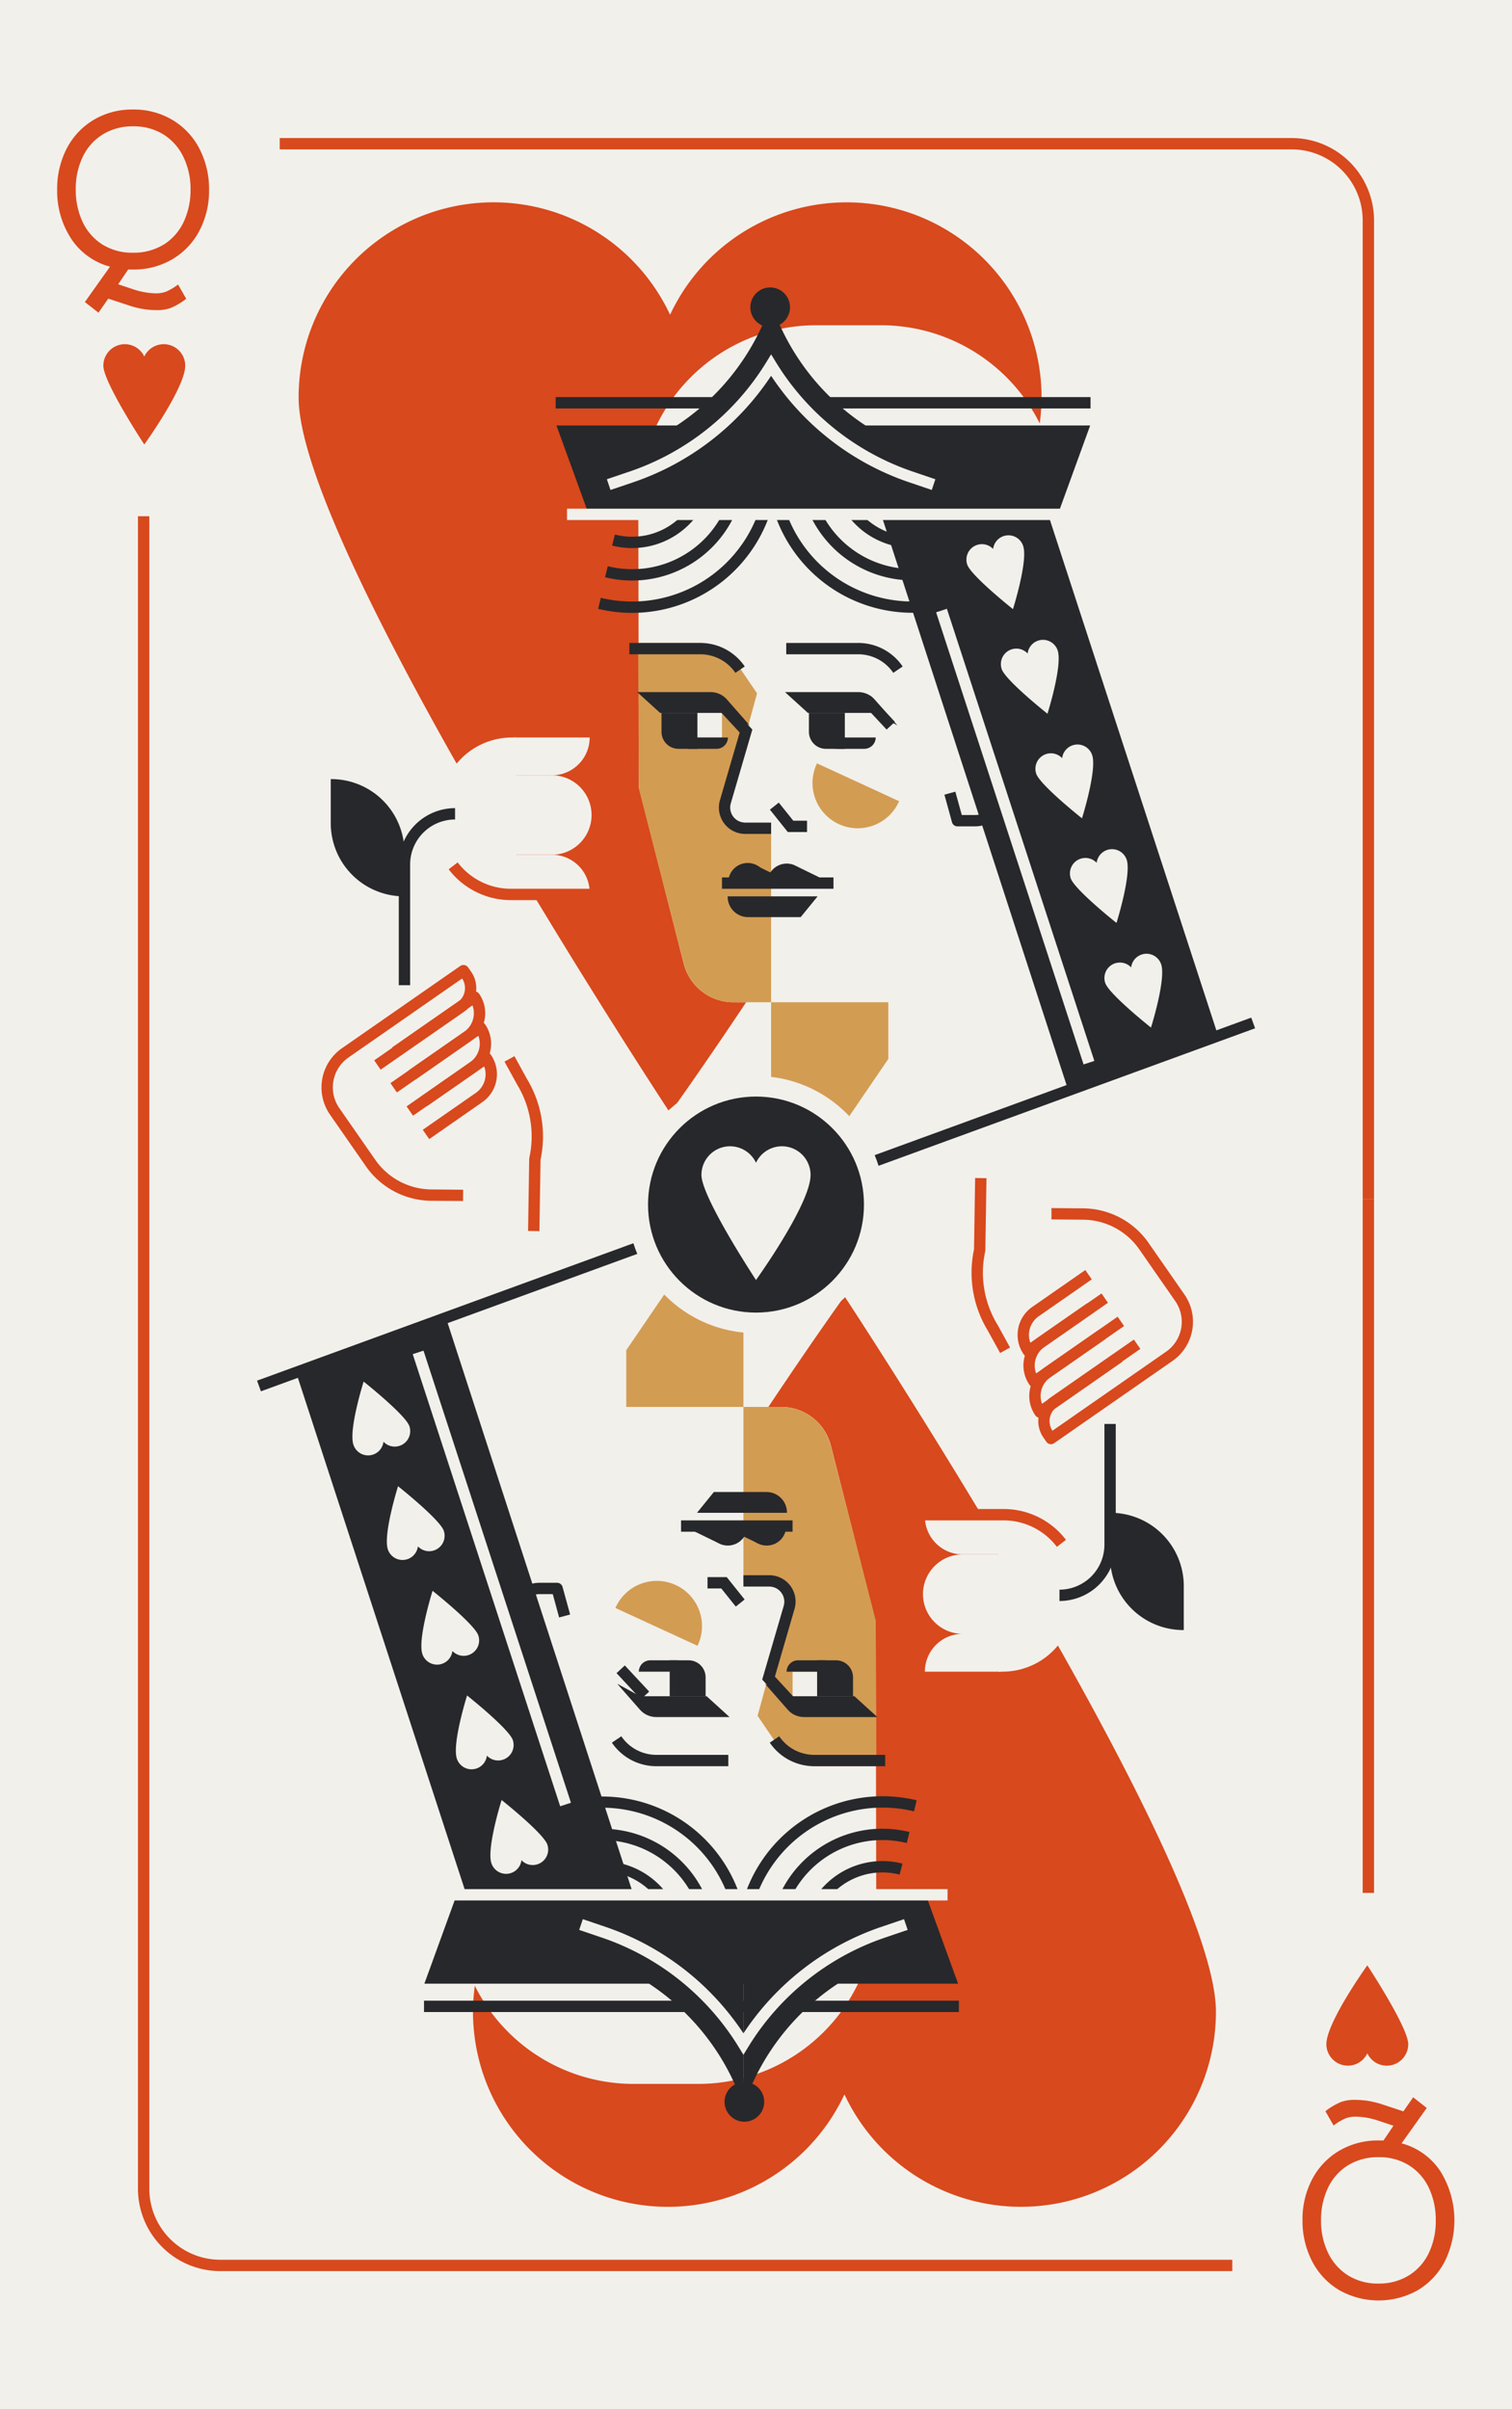 <svg xmlns="http://www.w3.org/2000/svg" viewBox="0 0 800 1274"><defs><style>.cls-1{fill:#f2f0eb;}.cls-2{fill:#d8491d;}.cls-3{fill:#27282b;}.cls-4{fill:#d39c53;}</style></defs><title>Qh</title><g id="Layer_2" data-name="Layer 2"><rect class="cls-1" width="800" height="1274"/></g><g id="Layer_1" data-name="Layer 1"><path class="cls-2" d="M250.26,1063.81a103.12,103.12,0,0,0,196.54,43.74,103.13,103.13,0,0,0,196.55-43.74c0-80.08-196.55-378.34-196.55-378.34S250.26,958.64,250.26,1063.81Z"/><path class="cls-1" d="M335.18,948h34.34a93.83,93.83,0,0,1,93.83,93.83V1102a0,0,0,0,1,0,0h-222a0,0,0,0,1,0,0v-60.17A93.83,93.83,0,0,1,335.18,948Z" transform="translate(704.69 2050) rotate(180)"/><path class="cls-1" d="M488.35,843a21,21,0,0,1,21-21h21v42h-21A21,21,0,0,1,488.35,843Z"/><path class="cls-1" d="M489.35,802h40v20h-20A20,20,0,0,1,489.35,802Z"/><path class="cls-1" d="M489.35,884h40V864h-20A20,20,0,0,0,489.35,884Z"/><path class="cls-1" d="M507.35,823h82a0,0,0,0,1,0,0v2.13A37.87,37.87,0,0,1,551.48,863h-6.26a37.87,37.87,0,0,1-37.87-37.87V823A0,0,0,0,1,507.35,823Z" transform="translate(-294.65 1391.35) rotate(-90)"/><path class="cls-2" d="M559.2,818a35.48,35.48,0,0,0-28.32-14H474.35v-6h56.53A41.44,41.44,0,0,1,564,814.29Z"/><path class="cls-3" d="M560.57,846.64v-6a23.8,23.8,0,0,0,23.78-23.77V753h6v63.87A29.81,29.81,0,0,1,560.57,846.64Z"/><path class="cls-3" d="M587.35,800h.26a38.74,38.74,0,0,1,38.74,38.74V862a0,0,0,0,1,0,0h-.26a38.74,38.74,0,0,1-38.74-38.74V800A0,0,0,0,1,587.35,800Z" transform="translate(1213.69 1662) rotate(180)"/><path class="cls-2" d="M556.1,763.74a3,3,0,0,1-2.46-1.29l-1.59-2.28A15.26,15.26,0,0,1,555.87,739l44.07-30.62,3.43,4.93-44.08,30.62a9.25,9.25,0,0,0-2.44,12.67L617,714.78A19.19,19.19,0,0,0,621.8,688l-19-27.31A36.58,36.58,0,0,0,573.16,645l-16.84-.15,0-6,16.84.15a42.59,42.59,0,0,1,34.54,18.26l19,27.32a25.21,25.21,0,0,1-6.32,35.09l-62.6,43.49A3,3,0,0,1,556.1,763.74Z"/><path class="cls-2" d="M550.28,749.78a3,3,0,0,1-2.47-1.29,18,18,0,0,1,4.52-25.07l39-27.13,3.42,4.93-39,27.13a12,12,0,0,0-4.42,14l39.11-27.17,3.42,4.93L552,749.25A3,3,0,0,1,550.28,749.78Z"/><path class="cls-2" d="M547.19,733.64a3,3,0,0,1-2.47-1.29,18,18,0,0,1,4.52-25.07L582.81,684l3.42,4.92-33.57,23.33a12,12,0,0,0-5,7.74,11.82,11.82,0,0,0,.56,6.3l33.39-23.2,3.42,4.93L548.9,733.11A3,3,0,0,1,547.19,733.64Z"/><path class="cls-2" d="M544.1,717.5a3,3,0,0,1-2.46-1.29,18,18,0,0,1,4.51-25.07l28.09-19.52,3.42,4.93-28.08,19.52a12,12,0,0,0-4.42,14l30.11-20.92,3.43,4.93L545.81,717A3,3,0,0,1,544.1,717.5Z"/><path class="cls-2" d="M529.16,715.49l-6.52-11.85a58.85,58.85,0,0,1-7.29-42.91l.59-37.78,6,.1-.59,38.07a4.12,4.12,0,0,1-.07.59,52.88,52.88,0,0,0,6.52,38.87.41.41,0,0,1,.07.11l6.55,11.91Z"/><path class="cls-1" d="M287.14,744H413.37a27.07,27.07,0,0,1,26.23,20.38l23.75,93.15.28,154.47H292.9Z"/><path class="cls-4" d="M463.63,934H432.39a25.42,25.42,0,0,1-21-11.14l-10.55-15.51,15.84-58.07A9.72,9.72,0,0,0,407.27,837H393.35V744h19.93a27.07,27.07,0,0,1,26.21,20.33l23.86,92.82Z"/><polygon class="cls-3" points="156 723.68 235.26 694.76 339.27 1014.65 254.9 1026.83 156 723.68"/><path class="cls-3" d="M385.35,934H347.27a28.4,28.4,0,0,1-23.52-12.45l5-3.37A22.42,22.42,0,0,0,347.27,928h38.08Z"/><path class="cls-3" d="M468.35,934H430.81a28.41,28.41,0,0,1-23.52-12.45l5-3.37A22.43,22.43,0,0,0,430.81,928h37.54Z"/><polygon class="cls-4" points="331.35 714.01 393.35 623.15 393.35 744 331.35 744 331.35 714.01"/><path class="cls-3" d="M377.71,789h27.83a10.84,10.84,0,0,1,10.84,10.84V800h-47.6Z"/><path class="cls-3" d="M395.4,807H416a10.32,10.32,0,1,1-20.64,0Z"/><path class="cls-3" d="M374.76,807H395.4a10.32,10.32,0,0,1-20.64,0Z"/><polygon class="cls-3" points="379.76 815.85 361.58 807 379.27 807 379.76 815.85"/><polygon class="cls-3" points="400.93 816.14 382.22 807 399.92 807 400.93 816.14"/><polygon class="cls-1" points="328.21 886 360.71 886 369.38 899 335.8 899 328.21 886"/><polygon class="cls-1" points="419.35 884 440.77 884 449.34 899 422.56 902.21 419.35 896.85 419.35 884"/><path class="cls-3" d="M415.78,897h36.3l12.1,11H425.4a11.47,11.47,0,0,1-8.65-3.93l-12-13.67Z"/><path class="cls-3" d="M422.25,878H436a10.85,10.85,0,0,1,9.71,6H416.19A6.06,6.06,0,0,1,422.25,878Z"/><path class="cls-3" d="M432.35,878h19a0,0,0,0,1,0,0v19a0,0,0,0,1,0,0h-10a9,9,0,0,1-9-9V878A0,0,0,0,1,432.35,878Z" transform="translate(883.69 1775) rotate(180)"/><polygon class="cls-1" points="341.35 884 362.77 884 371.34 899 344.56 902.21 341.35 896.85 341.35 884"/><path class="cls-3" d="M338.69,897h35.2L386,908H347.21a11.47,11.47,0,0,1-8.65-3.93l-12-13.67Z"/><path class="cls-3" d="M344.06,878h13.79a10.85,10.85,0,0,1,9.71,6H338A6.06,6.06,0,0,1,344.06,878Z"/><path class="cls-3" d="M354.35,878h19a0,0,0,0,1,0,0v19a0,0,0,0,1,0,0h-10a9,9,0,0,1-9-9V878A0,0,0,0,1,354.35,878Z" transform="translate(727.69 1775) rotate(180)"/><path class="cls-3" d="M387.23,1009.08a70.92,70.92,0,0,0-137-1.14l-5.78-1.61A76.92,76.92,0,0,1,393,1007.58Z"/><path class="cls-3" d="M370.64,1013.38a53.76,53.76,0,0,0-103.86-.88l-5.78-1.61a59.76,59.76,0,0,1,115.45,1Z"/><path class="cls-3" d="M277.32,1037.55a42.63,42.63,0,0,1,82.54-21.38l-5.81,1.51A36.63,36.63,0,1,0,283.13,1036Z"/><path class="cls-3" d="M396,1026.8h-6a77,77,0,0,1,95-74.78l-1.41,5.84A71,71,0,0,0,396,1026.8Z"/><path class="cls-3" d="M413.1,1026.8h-6a59.79,59.79,0,0,1,74.11-58l-1.44,5.83a53.77,53.77,0,0,0-66.67,52.2Z"/><path class="cls-3" d="M430.23,1026.8h-6a42.65,42.65,0,0,1,53.26-41.29l-1.5,5.81a36.65,36.65,0,0,0-45.76,35.48Z"/><polygon class="cls-3" points="224.54 1049 506.93 1049 489.84 1002 241.63 1002 224.54 1049"/><rect class="cls-3" x="224.35" y="1058" width="283" height="6"/><rect class="cls-1" x="233.35" y="999" width="268" height="6"/><path class="cls-4" d="M325.61,850.32a23.92,23.92,0,1,1,43.45,20Z"/><path class="cls-3" d="M417.28,903.37l-14-15.17,11.39-39A8,8,0,0,0,407,839H393.35v-6H407a13.93,13.93,0,0,1,13.38,17.85L410,886.62l11.7,12.68Z"/><polygon class="cls-3" points="389.3 849.59 381.63 840 374.35 840 374.35 834 384.51 834 393.98 845.84 389.3 849.59"/><rect class="cls-3" x="360.35" y="804" width="59" height="6"/><rect class="cls-3" x="331.91" y="885.05" width="6" height="18.95" transform="matrix(0.73, -0.68, 0.68, 0.73, -517.92, 464.4)"/><rect class="cls-1" x="259.91" y="707.71" width="6" height="251.67" transform="matrix(0.95, -0.31, 0.31, 0.95, -247.93, 124.35)"/><path class="cls-3" d="M393.35,1113.47V1031h90.42L472,1035a125.28,125.28,0,0,0-76.83,73.83Z"/><path class="cls-3" d="M393.35,1113.47V1031H302.92l11.81,4a125.28,125.28,0,0,1,76.83,73.83Z"/><path class="cls-1" d="M393.35,1086.61l-2.56-4.18a136.36,136.36,0,0,0-72.54-57.86l-11.8-4,1.92-5.68,11.81,4a142.37,142.37,0,0,1,73.17,56.38,142.29,142.29,0,0,1,73.17-56.38l11.8-4,1.93,5.68-11.81,4a136.3,136.3,0,0,0-72.53,57.86Z"/><circle class="cls-3" cx="393.85" cy="1111.5" r="10.5"/><path class="cls-1" d="M260,985.28a8.18,8.18,0,0,0,15.9-1.59,8.18,8.18,0,0,0,13.72-8.19c-2-6-24.22-23.62-24.22-23.62S257.37,977.35,260,985.28Z"/><path class="cls-1" d="M241.72,930a8.18,8.18,0,0,0,15.9-1.59,8.19,8.19,0,0,0,13.73-8.18c-2-6-24.22-23.63-24.22-23.63S239.11,922,241.72,930Z"/><path class="cls-1" d="M223.47,874.65a8.18,8.18,0,0,0,15.9-1.59,8.18,8.18,0,0,0,13.72-8.19c-2-6-24.22-23.62-24.22-23.62S220.85,866.72,223.47,874.65Z"/><path class="cls-1" d="M205.21,819.34a8.19,8.19,0,0,0,15.9-1.6,8.18,8.18,0,0,0,13.72-8.18c-2-6-24.22-23.62-24.22-23.62S202.59,811.41,205.21,819.34Z"/><path class="cls-1" d="M187,764a8.18,8.18,0,0,0,15.9-1.59,8.18,8.18,0,0,0,13.72-8.19c-2-6-24.22-23.62-24.22-23.62S184.34,756.09,187,764Z"/><path class="cls-3" d="M295.83,855.34,292.47,843h-7a10.11,10.11,0,0,0-7.18,3l-4.24-4.24A16,16,0,0,1,285.5,837h9.26a3,3,0,0,1,2.89,2.21l4,14.56Z"/><path class="cls-2" d="M551.09,210.19a103.13,103.13,0,0,0-196.55-43.74A103.12,103.12,0,0,0,158,210.19c0,80.08,196.54,378.34,196.54,378.34S551.09,315.36,551.09,210.19Z"/><path class="cls-1" d="M431.83,172h34.34A93.83,93.83,0,0,1,560,265.83V326a0,0,0,0,1,0,0H338a0,0,0,0,1,0,0V265.83A93.83,93.83,0,0,1,431.83,172Z"/><path class="cls-1" d="M313,431a21,21,0,0,1-21,21H271V410h21A21,21,0,0,1,313,431Z"/><path class="cls-1" d="M312,472H272V452h20A20,20,0,0,1,312,472Z"/><path class="cls-1" d="M312,390H272v20h20A20,20,0,0,0,312,390Z"/><path class="cls-1" d="M212,411h82a0,0,0,0,1,0,0v2.13A37.87,37.87,0,0,1,256.13,451h-6.26A37.87,37.87,0,0,1,212,413.13V411A0,0,0,0,1,212,411Z" transform="translate(684 178) rotate(90)"/><path class="cls-2" d="M327,476H270.46a41.47,41.47,0,0,1-33.07-16.29l4.76-3.66A35.46,35.46,0,0,0,270.46,470H327Z"/><path class="cls-3" d="M217,521h-6V457.13a29.81,29.81,0,0,1,29.78-29.77v6A23.8,23.8,0,0,0,217,457.13Z"/><path class="cls-3" d="M175,412h.26A38.74,38.74,0,0,1,214,450.74V474a0,0,0,0,1,0,0h-.26A38.74,38.74,0,0,1,175,435.26V412A0,0,0,0,1,175,412Z"/><path class="cls-2" d="M245,635.11,228.13,635a42.61,42.61,0,0,1-34.54-18.26l-19-27.32a25.25,25.25,0,0,1,6.32-35.09l62.6-43.49a3,3,0,0,1,2.25-.49,3,3,0,0,1,1.93,1.24l1.59,2.29a15.23,15.23,0,0,1-3.82,21.2L201.4,565.66,198,560.73l44.07-30.62a9.24,9.24,0,0,0,2.44-12.67l-60.13,41.78A19.24,19.24,0,0,0,179.54,586l19,27.31A36.58,36.58,0,0,0,228.19,629l16.84.15Z"/><path class="cls-2" d="M210,577.71l-3.42-4.93,39-27.13a12,12,0,0,0,4.41-14l-39.1,27.17-3.43-4.93,41.88-29.1a3,3,0,0,1,4.18.76A18,18,0,0,1,249,550.58Z"/><path class="cls-2" d="M218.54,590l-3.43-4.92,33.57-23.33a12,12,0,0,0,4.42-14L219.71,571,216.28,566l36.17-25.13a3,3,0,0,1,4.17.76,18,18,0,0,1-4.51,25.07Z"/><path class="cls-2" d="M227.11,602.38l-3.43-4.93,28.09-19.52a12,12,0,0,0,4.42-14l-30.12,20.92-3.42-4.93L255.53,557a3,3,0,0,1,4.18.76,18,18,0,0,1-4.52,25.07Z"/><path class="cls-2" d="M285.41,651.05l-6-.1.59-38.07a3.06,3.06,0,0,1,.07-.59,52.83,52.83,0,0,0-6.53-38.87l-.06-.11-6.55-11.91,5.25-2.89,6.52,11.85a58.85,58.85,0,0,1,7.3,42.91Z"/><path class="cls-1" d="M514.21,530H388a27.06,27.06,0,0,1-26.23-20.38L338,416.47,337.72,262H508.45Z"/><path class="cls-4" d="M337.71,340H369a25.43,25.43,0,0,1,21,11.14l10.55,15.51L384.7,424.72A9.72,9.72,0,0,0,394.08,437H408v93H388.07a27.08,27.08,0,0,1-26.22-20.33L338,416.85Z"/><polygon class="cls-3" points="645.35 550.32 566.09 579.24 462.08 259.35 546.45 247.17 645.35 550.32"/><path class="cls-3" d="M472.64,355.82A22.43,22.43,0,0,0,454.08,346H416v-6h38.08a28.41,28.41,0,0,1,23.52,12.45Z"/><path class="cls-3" d="M389.09,355.82A22.42,22.42,0,0,0,370.53,346H333v-6h37.53a28.4,28.4,0,0,1,23.52,12.45Z"/><polygon class="cls-4" points="470 559.99 408 650.85 408 530 470 530 470 559.99"/><path class="cls-3" d="M423.63,485H395.8A10.84,10.84,0,0,1,385,474.16V474h47.61Z"/><path class="cls-3" d="M405.94,467H385.31a10.32,10.32,0,1,1,20.63,0Z"/><path class="cls-3" d="M426.58,467H405.94a10.32,10.32,0,0,1,20.64,0Z"/><polygon class="cls-3" points="421.58 458.15 439.76 467 422.07 467 421.58 458.15"/><polygon class="cls-3" points="400.42 457.86 419.12 467 401.43 467 400.42 457.86"/><polygon class="cls-1" points="473.13 388 440.63 388 431.97 375 465.55 375 473.13 388"/><polygon class="cls-1" points="382 390 360.58 390 352.01 375 378.79 371.79 382 377.15 382 390"/><path class="cls-3" d="M385.56,377h-36.3l-12.1-11H376a11.5,11.5,0,0,1,8.65,3.93l12,13.67Z"/><path class="cls-3" d="M379.1,396H365.3a10.83,10.83,0,0,1-9.7-6h29.55A6.05,6.05,0,0,1,379.1,396Z"/><path class="cls-3" d="M350,377h19a0,0,0,0,1,0,0v19a0,0,0,0,1,0,0H359a9,9,0,0,1-9-9V377A0,0,0,0,1,350,377Z"/><polygon class="cls-1" points="460 390 438.58 390 430.01 375 456.79 371.79 460 377.15 460 390"/><path class="cls-3" d="M462.65,377h-35.2l-12.1-11h38.79a11.5,11.5,0,0,1,8.65,3.93l12,13.67Z"/><path class="cls-3" d="M457.28,396H443.49a10.83,10.83,0,0,1-9.7-6h29.55A6.06,6.06,0,0,1,457.28,396Z"/><path class="cls-3" d="M428,377h19a0,0,0,0,1,0,0v19a0,0,0,0,1,0,0H437a9,9,0,0,1-9-9V377A0,0,0,0,1,428,377Z"/><path class="cls-3" d="M482.77,324.05a77,77,0,0,1-74.46-57.63l5.81-1.5a70.91,70.91,0,0,0,137,1.14l5.79,1.61a77,77,0,0,1-74.12,56.38Z"/><path class="cls-3" d="M482.77,306.91a59.88,59.88,0,0,1-57.87-44.79l5.81-1.5a53.76,53.76,0,0,0,103.85.88l5.78,1.61a59.76,59.76,0,0,1-57.57,43.8Z"/><path class="cls-3" d="M482.76,289.78a42.71,42.71,0,0,1-41.27-31.95l5.81-1.51a36.68,36.68,0,0,0,35.46,27.45,36.29,36.29,0,0,0,9.18-1.17A36.67,36.67,0,0,0,518.22,238l5.81-1.51a42.66,42.66,0,0,1-41.27,53.33Z"/><path class="cls-3" d="M334.48,324.1a77.33,77.33,0,0,1-18-2.12l1.4-5.84a71,71,0,0,0,87.55-68.94h6A77,77,0,0,1,334.48,324.1Z"/><path class="cls-3" d="M334.48,307a60.15,60.15,0,0,1-14.35-1.74l1.45-5.83a53.77,53.77,0,0,0,66.67-52.2h6A59.83,59.83,0,0,1,334.48,307Z"/><path class="cls-3" d="M334.48,289.83a42.58,42.58,0,0,1-10.62-1.34l1.49-5.81a36.65,36.65,0,0,0,45.76-35.48h6A42.67,42.67,0,0,1,334.48,289.83Z"/><polygon class="cls-3" points="576.81 225 294.41 225 311.5 272 559.72 272 576.81 225"/><rect class="cls-3" x="294" y="210" width="283" height="6"/><rect class="cls-1" x="300" y="269" width="268" height="6"/><path class="cls-4" d="M475.73,423.68a23.92,23.92,0,1,1-43.45-20Z"/><path class="cls-3" d="M408,441H394.3a13.95,13.95,0,0,1-13.38-17.85l10.44-35.77L379.65,374.7l4.41-4.07,14,15.17-11.39,39A7.95,7.95,0,0,0,394.3,435H408Z"/><polygon class="cls-3" points="427 440 416.83 440 407.36 428.16 412.05 424.42 419.72 434 427 434 427 440"/><rect class="cls-3" x="382" y="464" width="59" height="6"/><rect class="cls-3" x="463.44" y="370" width="6" height="18.95" transform="matrix(0.73, -0.68, 0.68, 0.73, -133.69, 417.02)"/><rect class="cls-1" x="535.44" y="314.63" width="6" height="251.67" transform="matrix(0.95, -0.31, 0.31, 0.95, -110.9, 190.89)"/><path class="cls-3" d="M408,160.53V243H317.58l11.8-4a125.28,125.28,0,0,0,76.84-73.83Z"/><path class="cls-3" d="M408,160.53V243h90.42l-11.8-4a125.28,125.28,0,0,1-76.84-73.83Z"/><path class="cls-1" d="M493,259.1l-11.81-4A142.33,142.33,0,0,1,408,198.73a142.33,142.33,0,0,1-73.17,56.38l-11.81,4-1.92-5.68,11.81-4a136.37,136.37,0,0,0,72.53-57.86l2.56-4.18,2.56,4.18a136.34,136.34,0,0,0,72.53,57.86l11.81,4Z"/><circle class="cls-3" cx="407.5" cy="162.5" r="10.5"/><path class="cls-1" d="M541.36,288.72a8.18,8.18,0,0,0-15.9,1.59,8.19,8.19,0,0,0-13.72,8.19c2,6,24.22,23.62,24.22,23.62S544,296.65,541.36,288.72Z"/><path class="cls-1" d="M559.62,344a8.18,8.18,0,0,0-15.9,1.59A8.18,8.18,0,0,0,530,353.81c2,6,24.22,23.63,24.22,23.63S562.24,352,559.62,344Z"/><path class="cls-1" d="M577.88,399.35a8.18,8.18,0,0,0-15.9,1.59,8.18,8.18,0,0,0-13.72,8.19c2,6,24.22,23.62,24.22,23.62S580.49,407.28,577.88,399.35Z"/><path class="cls-1" d="M596.14,454.66a8.19,8.19,0,0,0-15.9,1.6,8.19,8.19,0,0,0-13.73,8.18c2,6,24.23,23.62,24.23,23.62S598.75,462.59,596.14,454.66Z"/><path class="cls-1" d="M614.39,510a8.18,8.18,0,0,0-15.9,1.59,8.18,8.18,0,0,0-13.72,8.19c2,6,24.22,23.62,24.22,23.62S617,517.91,614.39,510Z"/><path class="cls-3" d="M515.85,437h-9.26a3,3,0,0,1-2.9-2.21l-4-14.56,5.79-1.57L508.88,431h7a10.12,10.12,0,0,0,7.18-3l4.24,4.24A16,16,0,0,1,515.85,437Z"/><path class="cls-2" d="M98,193.37a11.37,11.37,0,0,0-21.66-4.82,11.37,11.37,0,0,0-21.66,4.82c0,8.83,21.66,41.69,21.66,41.69S98,205,98,193.37Z"/><path class="cls-2" d="M58.21,141a35.36,35.36,0,0,1-20.7-15,46,46,0,0,1-7.26-25.68,46.11,46.11,0,0,1,5-21.66A37.83,37.83,0,0,1,49.45,63.45a39.47,39.47,0,0,1,20.88-5.52,39.73,39.73,0,0,1,21.06,5.58,38,38,0,0,1,14.22,15.3,46.21,46.21,0,0,1,5,21.6,45.32,45.32,0,0,1-5.1,21.6,37.87,37.87,0,0,1-14.28,15.06,40.17,40.17,0,0,1-20.94,5.46H67.81l-5.28,7.8,7.56,2.52a39.75,39.75,0,0,0,12.48,2.28,15,15,0,0,0,5.28-.9,29.59,29.59,0,0,0,6.36-3.78L98.53,158a35.32,35.32,0,0,1-8.22,4.86,20.76,20.76,0,0,1-7,1.14,46.73,46.73,0,0,1-7.68-.6,49.14,49.14,0,0,1-7.8-2l-10.56-3.48-5.16,7.44-7.2-5.64Zm28.38-11.64a28.24,28.24,0,0,0,10.56-11.94,39.42,39.42,0,0,0,3.66-17.22,38.6,38.6,0,0,0-3.72-17.1A28.65,28.65,0,0,0,86.53,71.13a29.47,29.47,0,0,0-16.08-4.32,29.75,29.75,0,0,0-16.14,4.32A28.06,28.06,0,0,0,43.75,83a38.75,38.75,0,0,0-3.66,17.16,39.44,39.44,0,0,0,3.6,17.16,28.32,28.32,0,0,0,10.44,11.94,29.39,29.39,0,0,0,16.2,4.38A30,30,0,0,0,86.59,129.33Z"/><rect class="cls-2" x="73" y="273" width="6" height="367"/><path class="cls-2" d="M727,634h-6V116.54A37.58,37.58,0,0,0,683.46,79H148V73H683.46A43.59,43.59,0,0,1,727,116.54Z"/><path class="cls-2" d="M701.79,1081a11.37,11.37,0,0,0,21.66,4.82A11.36,11.36,0,0,0,745.1,1081c0-8.83-21.65-41.7-21.65-41.7S701.79,1069.45,701.79,1081Z"/><path class="cls-2" d="M741.56,1133.44a35.39,35.39,0,0,1,20.7,15,49.05,49.05,0,0,1,2.22,47.34A37.83,37.83,0,0,1,750.32,1211a42.39,42.39,0,0,1-41.94-.06,38,38,0,0,1-14.22-15.3,46.21,46.21,0,0,1-5-21.6,45.32,45.32,0,0,1,5.1-21.6,37.8,37.8,0,0,1,14.28-15.06,40.17,40.17,0,0,1,20.94-5.46H732l5.28-7.8-7.56-2.52a39.8,39.8,0,0,0-12.48-2.28,14.93,14.93,0,0,0-5.28.9,29.59,29.59,0,0,0-6.36,3.78l-4.32-7.56a35.12,35.12,0,0,1,8.22-4.86,20.68,20.68,0,0,1,7-1.14,46.73,46.73,0,0,1,7.68.6,49.14,49.14,0,0,1,7.8,2l10.56,3.48,5.16-7.44,7.2,5.64Zm-28.38,11.64A28.11,28.11,0,0,0,702.62,1157a39.28,39.28,0,0,0-3.66,17.22,38.46,38.46,0,0,0,3.72,17.1,28.65,28.65,0,0,0,10.56,11.94,29.47,29.47,0,0,0,16.08,4.32,29.78,29.78,0,0,0,16.14-4.32A28.19,28.19,0,0,0,756,1191.4a38.89,38.89,0,0,0,3.66-17.16,39.44,39.44,0,0,0-3.6-17.16,28.32,28.32,0,0,0-10.44-11.94,29.39,29.39,0,0,0-16.2-4.38A30,30,0,0,0,713.18,1145.08Z"/><rect class="cls-2" x="721" y="634" width="6" height="367"/><path class="cls-2" d="M652,1201H116.54A43.59,43.59,0,0,1,73,1157.46V640h6v517.46A37.58,37.58,0,0,0,116.54,1195H652Z"/><rect class="cls-3" x="120.03" y="634" width="559.95" height="6" transform="translate(-194.11 175.69) rotate(-20.05)"/><circle class="cls-1" cx="400" cy="637" r="68"/><circle class="cls-3" cx="400" cy="637" r="57.12"/><path class="cls-1" d="M428.87,621.33A15.15,15.15,0,0,0,400,614.9a15.15,15.15,0,0,0-28.87,6.43c0,11.76,28.87,55.56,28.87,55.56S428.87,636.77,428.87,621.33Z"/></g></svg>